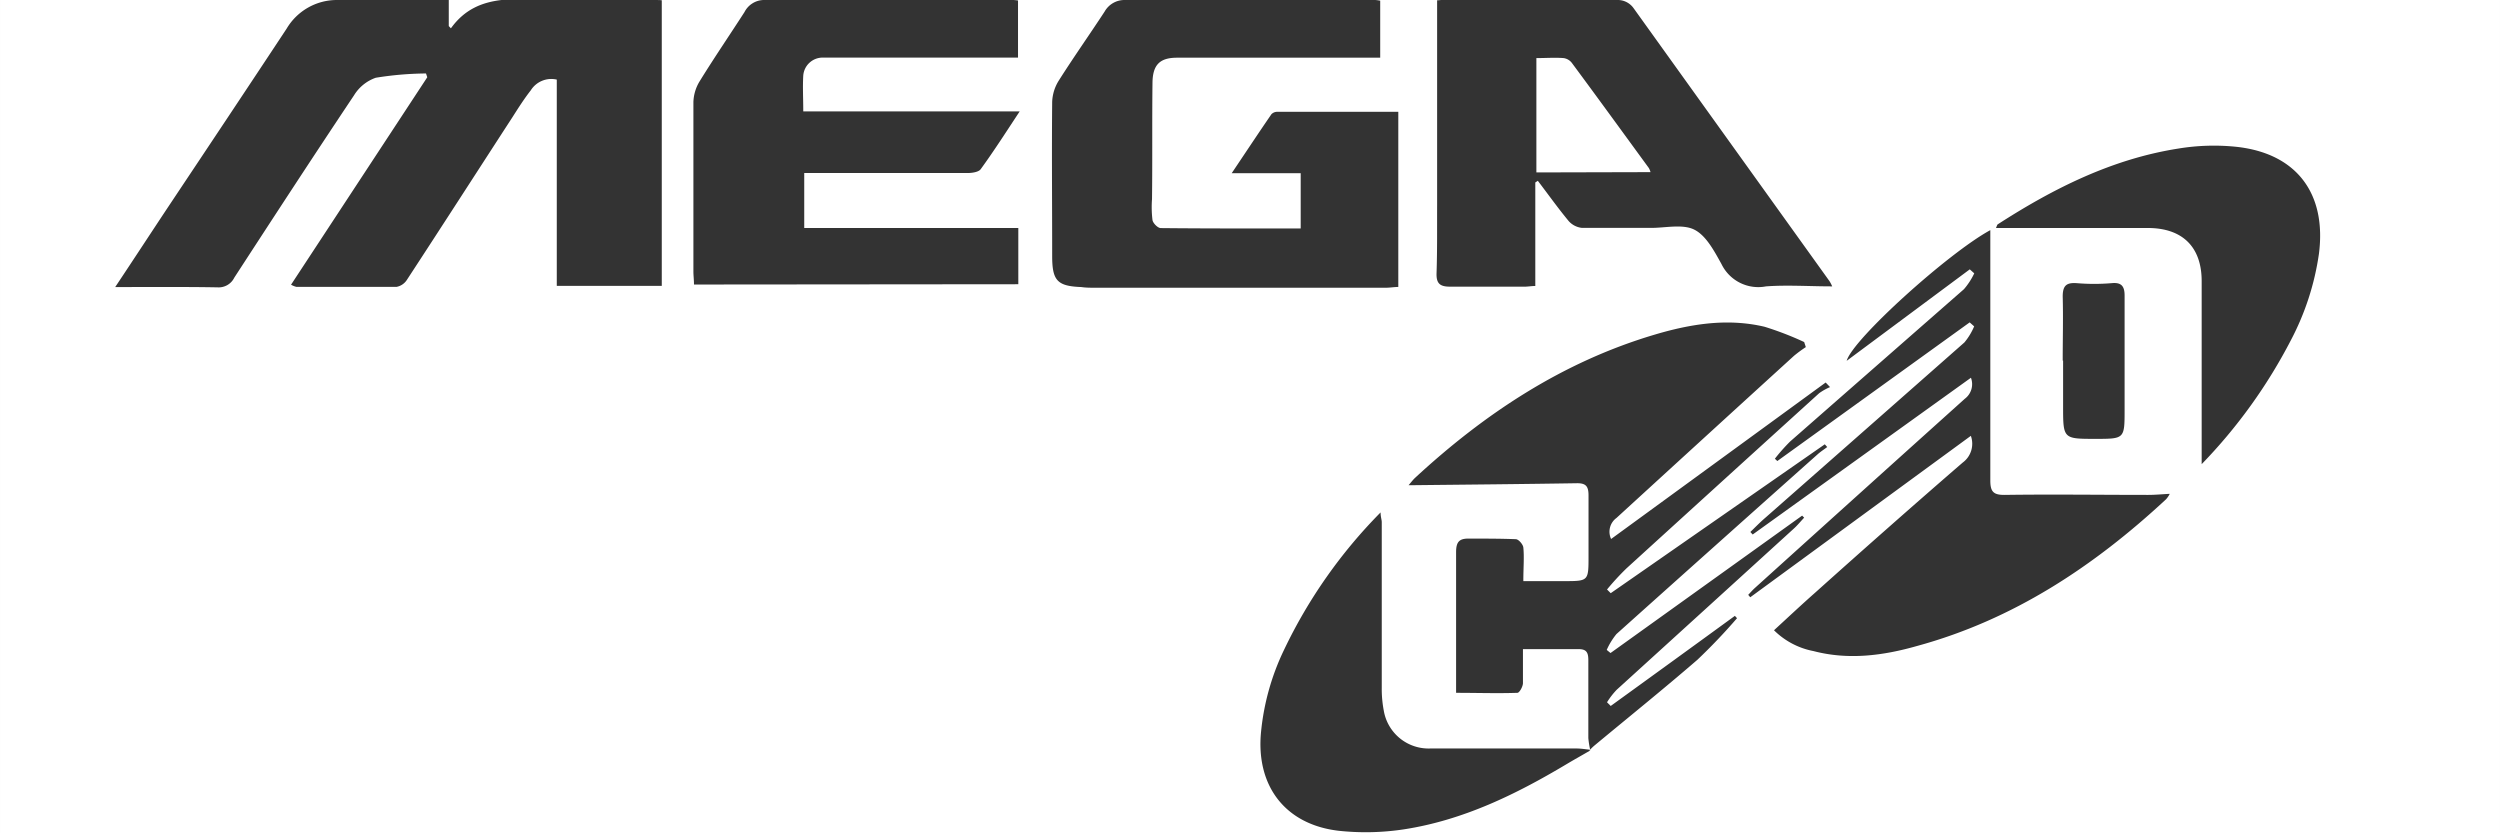 <?xml version="1.0" encoding="UTF-8" standalone="no"?>
<!-- Created with Inkscape (http://www.inkscape.org/) -->

<svg
   width="1500"
   height="500"
   viewBox="0 0 396.875 132.292"
   version="1.1"
   id="svg5"
   inkscape:version="1.2.2 (732a01da63, 2022-12-09)"
   xml:space="preserve"
   sodipodi:docname="megacdjp.svg"
   xmlns:inkscape="http://www.inkscape.org/namespaces/inkscape"
   xmlns:sodipodi="http://sodipodi.sourceforge.net/DTD/sodipodi-0.dtd"
   xmlns="http://www.w3.org/2000/svg"
   xmlns:svg="http://www.w3.org/2000/svg"><rect x="0" y="0" width="396.875" height="132.292" fill="#333333" stroke="none"/><sodipodi:namedview
     id="namedview7"
     pagecolor="#000000"
     bordercolor="#111111"
     borderopacity="1"
     inkscape:showpageshadow="0"
     inkscape:pageopacity="0"
     inkscape:pagecheckerboard="1"
     inkscape:deskcolor="#d1d1d1"
     inkscape:document-units="mm"
     showgrid="false"
     inkscape:zoom="0.44378316"
     inkscape:cx="694.03264"
     inkscape:cy="369.54985"
     inkscape:window-width="1920"
     inkscape:window-height="1009"
     inkscape:window-x="-8"
     inkscape:window-y="-8"
     inkscape:window-maximized="1"
     inkscape:current-layer="layer1" /><defs
     id="defs2"><path
   id="SVGID_37_"
   d="M263.9,1002.2c13.5-0.7,27.7-3.4,41.2-7.4c6.7-2,18.2-6.7,35.8-14.2c14.8-6.1,27-10.8,37.8-13.5 c15.5-4,31.7-6.1,48.6-6.1c16.9,0,33.1,2,48.6,6.1c9.4,2.7,22.3,7.4,37.8,14.2c15.5,6.7,27.7,10.8,35.8,13.5 c14.2,4,28.3,6.1,43.2,5.4c21.6,0,41.8-6.1,60.7-18.2c16.2-10.8,32.4-25.6,49.3-45.9c10.8-12.8,25-32.4,43.2-58.7 c19.6-29.7,37.1-61.4,52-96.5c5.4-12.8,11.5-28.3,16.9-45.9c-10.8-4-22.3-10.1-35.1-18.9c-26.3-17.5-47.9-39.1-64.1-64.1 c-22.9-34.4-34.4-74.2-35.1-119.5c0-37.1,8.8-72.9,27-105.3c12.8-22.9,30.4-43.9,51.3-62.8c9.4-8.8,19.6-16.2,30.4-22.9 c-25.6-37.8-60.1-64.8-102.6-81.7c-24.3-9.4-51.3-15.5-81-17.5c-15.5-1.3-31.7-0.7-47.9,2c-13.5,2-28.3,6.1-43.9,10.8 c-10.1,4-22.9,8.8-39.1,14.8c-16.2,6.7-27.7,10.8-33.7,12.8c-10.8,3.4-20.2,5.4-27,5.4c-8.8,0-20.2-2-33.7-6.7 c-4-1.3-16.9-6.7-39.8-15.5c-17.5-6.7-32.4-12.1-44.5-15.5c-16.9-4-32.4-6.1-47.2-6.1c-42.5,0.7-81.7,12.1-118.8,35.1 c-37.1,22.3-66.1,52.6-87.7,91.1C14.2,418.4,0,475.8,0,541.3C0,600,10.1,660,31,722.8c18.9,57.4,43.9,108,74.2,151.8 c17.5,26.3,32.4,46.6,44.5,60.7c17.5,21.6,35.1,37.1,52,47.9C222,996.1,242.3,1002.2,263.9,1002.2z" /><path
   id="SVGID_39_"
   d="M263.9,1002.2c13.5-0.7,27.7-3.4,41.2-7.4c6.7-2,18.2-6.7,35.8-14.2c14.8-6.1,27-10.8,37.8-13.5 c15.5-4,31.7-6.1,48.6-6.1c16.9,0,33.1,2,48.6,6.1c9.4,2.7,22.3,7.4,37.8,14.2c15.5,6.7,27.7,10.8,35.8,13.5 c14.2,4,28.3,6.1,43.2,5.4c21.6,0,41.8-6.1,60.7-18.2c16.2-10.8,32.4-25.6,49.3-45.9c10.8-12.8,25-32.4,43.2-58.7 c19.6-29.7,37.1-61.4,52-96.5c5.4-12.8,11.5-28.3,16.9-45.9c-10.8-4-22.3-10.1-35.1-18.9c-26.3-17.5-47.9-39.1-64.1-64.1 c-22.9-34.4-34.4-74.2-35.1-119.5c0-37.1,8.8-72.9,27-105.3c12.8-22.9,30.4-43.9,51.3-62.8c9.4-8.8,19.6-16.2,30.4-22.9 c-25.6-37.8-60.1-64.8-102.6-81.7c-24.3-9.4-51.3-15.5-81-17.5c-15.5-1.3-31.7-0.7-47.9,2c-13.5,2-28.3,6.1-43.9,10.8 c-10.1,4-22.9,8.8-39.1,14.8c-16.2,6.7-27.7,10.8-33.7,12.8c-10.8,3.4-20.2,5.4-27,5.4c-8.8,0-20.2-2-33.7-6.7 c-4-1.3-16.9-6.7-39.8-15.5c-17.5-6.7-32.4-12.1-44.5-15.5c-16.9-4-32.4-6.1-47.2-6.1c-42.5,0.7-81.7,12.1-118.8,35.1 c-37.1,22.3-66.1,52.6-87.7,91.1C14.2,418.4,0,475.8,0,541.3C0,600,10.1,660,31,722.8c18.9,57.4,43.9,108,74.2,151.8 c17.5,26.3,32.4,46.6,44.5,60.7c17.5,21.6,35.1,37.1,52,47.9C222,996.1,242.3,1002.2,263.9,1002.2z" /><path
   id="SVGID_41_"
   d="M263.9,1002.2c13.5-0.7,27.7-3.4,41.2-7.4c6.7-2,18.2-6.7,35.8-14.2c14.8-6.1,27-10.8,37.8-13.5 c15.5-4,31.7-6.1,48.6-6.1c16.9,0,33.1,2,48.6,6.1c9.4,2.7,22.3,7.4,37.8,14.2c15.5,6.7,27.7,10.8,35.8,13.5 c14.2,4,28.3,6.1,43.2,5.4c21.6,0,41.8-6.1,60.7-18.2c16.2-10.8,32.4-25.6,49.3-45.9c10.8-12.8,25-32.4,43.2-58.7 c19.6-29.7,37.1-61.4,52-96.5c5.4-12.8,11.5-28.3,16.9-45.9c-10.8-4-22.3-10.1-35.1-18.9c-26.3-17.5-47.9-39.1-64.1-64.1 c-22.9-34.4-34.4-74.2-35.1-119.5c0-37.1,8.8-72.9,27-105.3c12.8-22.9,30.4-43.9,51.3-62.8c9.4-8.8,19.6-16.2,30.4-22.9 c-25.6-37.8-60.1-64.8-102.6-81.7c-24.3-9.4-51.3-15.5-81-17.5c-15.5-1.3-31.7-0.7-47.9,2c-13.5,2-28.3,6.1-43.9,10.8 c-10.1,4-22.9,8.8-39.1,14.8c-16.2,6.7-27.7,10.8-33.7,12.8c-10.8,3.4-20.2,5.4-27,5.4c-8.8,0-20.2-2-33.7-6.7 c-4-1.3-16.9-6.7-39.8-15.5c-17.5-6.7-32.4-12.1-44.5-15.5c-16.9-4-32.4-6.1-47.2-6.1c-42.5,0.7-81.7,12.1-118.8,35.1 c-37.1,22.3-66.1,52.6-87.7,91.1C14.2,418.4,0,475.8,0,541.3C0,600,10.1,660,31,722.8c18.9,57.4,43.9,108,74.2,151.8 c17.5,26.3,32.4,46.6,44.5,60.7c17.5,21.6,35.1,37.1,52,47.9C222,996.1,242.3,1002.2,263.9,1002.2z" /><path
   id="SVGID_43_"
   d="M263.9,1002.2c13.5-0.7,27.7-3.4,41.2-7.4c6.7-2,18.2-6.7,35.8-14.2c14.8-6.1,27-10.8,37.8-13.5 c15.5-4,31.7-6.1,48.6-6.1c16.9,0,33.1,2,48.6,6.1c9.4,2.7,22.3,7.4,37.8,14.2c15.5,6.7,27.7,10.8,35.8,13.5 c14.2,4,28.3,6.1,43.2,5.4c21.6,0,41.8-6.1,60.7-18.2c16.2-10.8,32.4-25.6,49.3-45.9c10.8-12.8,25-32.4,43.2-58.7 c19.6-29.7,37.1-61.4,52-96.5c5.4-12.8,11.5-28.3,16.9-45.9c-10.8-4-22.3-10.1-35.1-18.9c-26.3-17.5-47.9-39.1-64.1-64.1 c-22.9-34.4-34.4-74.2-35.1-119.5c0-37.1,8.8-72.9,27-105.3c12.8-22.9,30.4-43.9,51.3-62.8c9.4-8.8,19.6-16.2,30.4-22.9 c-25.6-37.8-60.1-64.8-102.6-81.7c-24.3-9.4-51.3-15.5-81-17.5c-15.5-1.3-31.7-0.7-47.9,2c-13.5,2-28.3,6.1-43.9,10.8 c-10.1,4-22.9,8.8-39.1,14.8c-16.2,6.7-27.7,10.8-33.7,12.8c-10.8,3.4-20.2,5.4-27,5.4c-8.8,0-20.2-2-33.7-6.7 c-4-1.3-16.9-6.7-39.8-15.5c-17.5-6.7-32.4-12.1-44.5-15.5c-16.9-4-32.4-6.1-47.2-6.1c-42.5,0.7-81.7,12.1-118.8,35.1 c-37.1,22.3-66.1,52.6-87.7,91.1C14.2,418.4,0,475.8,0,541.3C0,600,10.1,660,31,722.8c18.9,57.4,43.9,108,74.2,151.8 c17.5,26.3,32.4,46.6,44.5,60.7c17.5,21.6,35.1,37.1,52,47.9C222,996.1,242.3,1002.2,263.9,1002.2z" /><path
   id="SVGID_45_"
   d="M263.9,1002.2c13.5-0.7,27.7-3.4,41.2-7.4c6.7-2,18.2-6.7,35.8-14.2c14.8-6.1,27-10.8,37.8-13.5 c15.5-4,31.7-6.1,48.6-6.1c16.9,0,33.1,2,48.6,6.1c9.4,2.7,22.3,7.4,37.8,14.2c15.5,6.7,27.7,10.8,35.8,13.5 c14.2,4,28.3,6.1,43.2,5.4c21.6,0,41.8-6.1,60.7-18.2c16.2-10.8,32.4-25.6,49.3-45.9c10.8-12.8,25-32.4,43.2-58.7 c19.6-29.7,37.1-61.4,52-96.5c5.4-12.8,11.5-28.3,16.9-45.9c-10.8-4-22.3-10.1-35.1-18.9c-26.3-17.5-47.9-39.1-64.1-64.1 c-22.9-34.4-34.4-74.2-35.1-119.5c0-37.1,8.8-72.9,27-105.3c12.8-22.9,30.4-43.9,51.3-62.8c9.4-8.8,19.6-16.2,30.4-22.9 c-25.6-37.8-60.1-64.8-102.6-81.7c-24.3-9.4-51.3-15.5-81-17.5c-15.5-1.3-31.7-0.7-47.9,2c-13.5,2-28.3,6.1-43.9,10.8 c-10.1,4-22.9,8.8-39.1,14.8c-16.2,6.7-27.7,10.8-33.7,12.8c-10.8,3.4-20.2,5.4-27,5.4c-8.8,0-20.2-2-33.7-6.7 c-4-1.3-16.9-6.7-39.8-15.5c-17.5-6.7-32.4-12.1-44.5-15.5c-16.9-4-32.4-6.1-47.2-6.1c-42.5,0.7-81.7,12.1-118.8,35.1 c-37.1,22.3-66.1,52.6-87.7,91.1C14.2,418.4,0,475.8,0,541.3C0,600,10.1,660,31,722.8c18.9,57.4,43.9,108,74.2,151.8 c17.5,26.3,32.4,46.6,44.5,60.7c17.5,21.6,35.1,37.1,52,47.9C222,996.1,242.3,1002.2,263.9,1002.2z" /><path
   id="SVGID_47_"
   d="M263.9,1002.2c13.5-0.7,27.7-3.4,41.2-7.4c6.7-2,18.2-6.7,35.8-14.2c14.8-6.1,27-10.8,37.8-13.5 c15.5-4,31.7-6.1,48.6-6.1c16.9,0,33.1,2,48.6,6.1c9.4,2.7,22.3,7.4,37.8,14.2c15.5,6.7,27.7,10.8,35.8,13.5 c14.2,4,28.3,6.1,43.2,5.4c21.6,0,41.8-6.1,60.7-18.2c16.2-10.8,32.4-25.6,49.3-45.9c10.8-12.8,25-32.4,43.2-58.7 c19.6-29.7,37.1-61.4,52-96.5c5.4-12.8,11.5-28.3,16.9-45.9c-10.8-4-22.3-10.1-35.1-18.9c-26.3-17.5-47.9-39.1-64.1-64.1 c-22.9-34.4-34.4-74.2-35.1-119.5c0-37.1,8.8-72.9,27-105.3c12.8-22.9,30.4-43.9,51.3-62.8c9.4-8.8,19.6-16.2,30.4-22.9 c-25.6-37.8-60.1-64.8-102.6-81.7c-24.3-9.4-51.3-15.5-81-17.5c-15.5-1.3-31.7-0.7-47.9,2c-13.5,2-28.3,6.1-43.9,10.8 c-10.1,4-22.9,8.8-39.1,14.8c-16.2,6.7-27.7,10.8-33.7,12.8c-10.8,3.4-20.2,5.4-27,5.4c-8.8,0-20.2-2-33.7-6.7 c-4-1.3-16.9-6.7-39.8-15.5c-17.5-6.7-32.4-12.1-44.5-15.5c-16.9-4-32.4-6.1-47.2-6.1c-42.5,0.7-81.7,12.1-118.8,35.1 c-37.1,22.3-66.1,52.6-87.7,91.1C14.2,418.4,0,475.8,0,541.3C0,600,10.1,660,31,722.8c18.9,57.4,43.9,108,74.2,151.8 c17.5,26.3,32.4,46.6,44.5,60.7c17.5,21.6,35.1,37.1,52,47.9C222,996.1,242.3,1002.2,263.9,1002.2z" />
	
		<linearGradient
   id="SVGID_15_"
   gradientUnits="userSpaceOnUse"
   x1="-82"
   y1="224.5"
   x2="-82"
   y2="151.5"
   gradientTransform="matrix(1,0,0,-1,654,325)">
		<stop
   offset="0"
   style="stop-color:#7ED3F7"
   id="stop160" />
		<stop
   offset="1"
   style="stop-color:#003D7E"
   id="stop162" />
	</linearGradient>
	
	

	
		<linearGradient
   id="SVGID_14_"
   gradientUnits="userSpaceOnUse"
   x1="-24"
   y1="311.5"
   x2="-24"
   y2="238"
   gradientTransform="matrix(1,0,0,-1,654,325)">
		<stop
   offset="0"
   style="stop-color:#7ED3F7"
   id="stop149" />
		<stop
   offset="1"
   style="stop-color:#003D7E"
   id="stop151" />
	</linearGradient>
	
	

	
		<linearGradient
   id="SVGID_13_"
   gradientUnits="userSpaceOnUse"
   x1="-208.333"
   y1="311.5"
   x2="-208.333"
   y2="238"
   gradientTransform="matrix(1,0,0,-1,654,325)">
		<stop
   offset="0"
   style="stop-color:#7ED3F7"
   id="stop138" />
		<stop
   offset="1"
   style="stop-color:#003D7E"
   id="stop140" />
	</linearGradient>
	
	

	
		<linearGradient
   id="SVGID_12_"
   gradientUnits="userSpaceOnUse"
   x1="-369.75"
   y1="311.5"
   x2="-369.75"
   y2="238"
   gradientTransform="matrix(1,0,0,-1,654,325)">
		<stop
   offset="0"
   style="stop-color:#7ED3F7"
   id="stop127" />
		<stop
   offset="1"
   style="stop-color:#003D7E"
   id="stop129" />
	</linearGradient>
	
	

	
		<linearGradient
   id="SVGID_11_"
   gradientUnits="userSpaceOnUse"
   x1="-403"
   y1="311.5"
   x2="-403"
   y2="238"
   gradientTransform="matrix(1,0,0,-1,654,325)">
		<stop
   offset="0"
   style="stop-color:#7ED3F7"
   id="stop116" />
		<stop
   offset="1"
   style="stop-color:#003D7E"
   id="stop118" />
	</linearGradient>
	
	

	
	

		
			<linearGradient
   id="SVGID_10_"
   gradientUnits="userSpaceOnUse"
   x1="-498.5"
   y1="311.847"
   x2="-498.5"
   y2="236.837"
   gradientTransform="matrix(1,0,0,-1,654,325)">
			<stop
   offset="0"
   style="stop-color:#7ED3F7"
   id="stop101" />
			<stop
   offset="1"
   style="stop-color:#003D7E"
   id="stop103" />
		</linearGradient>
		
	
		
	
	
		<linearGradient
   id="SVGID_9_"
   gradientUnits="userSpaceOnUse"
   x1="-303.917"
   y1="311.5"
   x2="-303.917"
   y2="238"
   gradientTransform="matrix(1,0,0,-1,654,325)">
		<stop
   offset="0"
   style="stop-color:#7ED3F7"
   id="stop90" />
		<stop
   offset="1"
   style="stop-color:#003D7E"
   id="stop92" />
	</linearGradient>
	
	

	
		<linearGradient
   id="SVGID_8_"
   gradientUnits="userSpaceOnUse"
   x1="-274.917"
   y1="224.5"
   x2="-274.917"
   y2="151.5"
   gradientTransform="matrix(1,0,0,-1,654,325)">
		<stop
   offset="0"
   style="stop-color:#7ED3F7"
   id="stop79" />
		<stop
   offset="1"
   style="stop-color:#003D7E"
   id="stop81" />
	</linearGradient>
	
	

	
		<linearGradient
   id="SVGID_7_"
   gradientUnits="userSpaceOnUse"
   x1="-593.417"
   y1="311.5"
   x2="-593.417"
   y2="238"
   gradientTransform="matrix(1,0,0,-1,654,325)">
		<stop
   offset="0"
   style="stop-color:#7ED3F7"
   id="stop68" />
		<stop
   offset="1"
   style="stop-color:#003D7E"
   id="stop70" />
	</linearGradient>
	
	

	
		<linearGradient
   id="SVGID_6_"
   gradientUnits="userSpaceOnUse"
   x1="-308.75"
   y1="224.5"
   x2="-308.75"
   y2="151.5"
   gradientTransform="matrix(1,0,0,-1,654,325)">
		<stop
   offset="0"
   style="stop-color:#7ED3F7"
   id="stop57" />
		<stop
   offset="1"
   style="stop-color:#003D7E"
   id="stop59" />
	</linearGradient>
	
	
</defs><g
     inkscape:label="Layer 1"
     inkscape:groupmode="layer"
     id="layer1"><path
       id="rect231"
       style="fill:#ffffff;stroke-width:0.8;stroke-linecap:square;paint-order:fill markers stroke"
       d="M 0 0 L 0 132.292 L 396.875 132.292 L 396.875 0 L 256.922 0 A 3.09 3.09 0 0 1 259.332 1.298 L 290.428 44.628 A 5.376 5.376 0 0 1 290.86 45.462 C 287.215 45.462 283.754 45.215 280.356 45.462 A 6.488 6.488 0 0 1 273.281 41.909 C 272.153 39.885 270.871 37.429 269.002 36.472 C 267.133 35.514 264.368 36.194 262.066 36.178 L 251.144 36.178 A 3.29 3.29 0 0 1 249.044 35.112 C 247.329 33.042 245.769 30.849 244.131 28.702 L 243.73 28.964 L 243.73 45.4 C 243.127 45.4 242.586 45.508 242.061 45.508 L 230.198 45.508 C 228.653 45.508 228.004 45.061 228.051 43.408 C 228.174 39.778 228.128 36.132 228.143 32.486 L 228.143 0.047 C 228.376 0.047 228.563 0.022 228.777 0 L 218.318 0 A 6.287 6.287 0 0 1 219.107 0.108 L 219.107 9.16 L 186.867 9.16 C 184.164 9.16 183.005 10.242 182.959 13.084 C 182.882 19.263 182.959 25.442 182.882 31.621 A 16.992 16.992 0 0 0 182.959 34.943 C 183.052 35.452 183.809 36.209 184.272 36.209 C 191.61 36.286 198.963 36.271 206.486 36.271 L 206.486 27.497 L 195.533 27.497 C 197.804 24.114 199.797 21.101 201.836 18.135 A 1.298 1.298 0 0 1 202.794 17.749 L 221.98 17.749 L 221.98 45.555 C 221.315 45.555 220.666 45.678 220.018 45.678 L 173.876 45.678 C 173.134 45.678 172.331 45.678 171.667 45.57 C 167.821 45.431 167.033 44.535 167.033 40.627 C 167.033 32.471 166.955 24.33 167.033 16.174 A 6.797 6.797 0 0 1 168.083 12.79 C 170.431 9.083 172.964 5.499 175.359 1.838 A 3.615 3.615 0 0 1 178.557 0 L 160.89 0 A 7.955 7.955 0 0 1 161.61 0.077 L 161.61 9.145 L 130.716 9.145 A 3.09 3.09 0 0 0 127.518 11.987 C 127.41 13.81 127.518 15.664 127.518 17.687 L 161.873 17.687 C 159.711 20.962 157.795 23.959 155.694 26.848 C 155.385 27.296 154.412 27.45 153.732 27.466 L 130.02 27.466 L 127.672 27.466 L 127.672 36.194 L 161.657 36.194 L 161.657 45.122 L 110.17 45.169 C 110.17 44.412 110.078 43.747 110.078 43.083 L 110.078 16.205 A 6.673 6.673 0 0 1 111.035 12.96 C 113.337 9.222 115.809 5.608 118.188 1.916 A 3.507 3.507 0 0 1 121.224 0 L 104.316 0 C 104.562 0.015 104.779 0 105.057 0.047 L 105.057 45.385 L 88.389 45.385 L 88.389 12.636 A 3.846 3.846 0 0 0 84.265 14.336 C 83.199 15.695 82.272 17.162 81.345 18.614 C 75.768 27.203 70.223 35.823 64.615 44.396 A 2.487 2.487 0 0 1 62.963 45.539 L 47.036 45.539 A 3.615 3.615 0 0 1 46.202 45.199 L 67.828 12.265 L 67.627 11.663 A 52.352 52.352 0 0 0 59.657 12.342 A 6.596 6.596 0 0 0 56.197 15.139 C 49.786 24.732 43.483 34.402 37.196 44.072 A 2.765 2.765 0 0 1 34.523 45.617 C 29.225 45.524 23.973 45.57 18.288 45.57 C 21.378 40.936 24.143 36.688 26.969 32.44 C 33.148 23.171 39.328 13.903 45.507 4.541 A 9.269 9.269 0 0 1 53.452 0 L 0 0 z M 71.242 0 L 71.242 4.14 L 71.582 4.495 C 73.788 1.421 76.597 0.356 79.621 0 L 71.242 0 z M 243.9 9.222 L 243.9 27.373 L 262.02 27.326 A 2.858 2.858 0 0 0 261.757 26.678 C 257.694 21.117 253.647 15.54 249.538 9.995 A 2.008 2.008 0 0 0 248.225 9.222 C 246.835 9.114 245.429 9.222 243.9 9.222 z M 355.06 23.31 C 364.607 24.361 369.365 30.74 368.129 40.302 A 42.249 42.249 0 0 1 363.696 53.974 A 83.092 83.092 0 0 1 349.515 73.685 L 349.515 66.254 L 349.515 44.628 C 349.515 39.159 346.425 36.194 340.956 36.194 L 316.859 36.194 C 317.013 35.869 317.044 35.668 317.152 35.607 C 325.988 29.906 335.288 25.241 345.792 23.588 A 34.695 34.695 0 0 1 355.06 23.31 z M 315.963 36.534 L 315.963 41.956 L 315.963 76.249 C 315.963 77.995 316.395 78.582 318.218 78.566 C 325.818 78.458 333.418 78.566 341.018 78.566 C 342.131 78.566 343.227 78.458 344.448 78.396 A 4.047 4.047 0 0 1 343.861 79.261 C 332.399 89.905 319.623 98.37 304.361 102.541 C 298.955 104.086 293.455 104.812 287.894 103.36 A 12.142 12.142 0 0 1 281.623 100.054 C 283.893 97.968 285.963 96.022 288.08 94.153 C 295.803 87.232 303.697 80.25 311.575 73.438 A 3.707 3.707 0 0 0 312.873 69.19 L 277.853 94.817 L 277.529 94.431 C 277.884 94.06 278.224 93.674 278.595 93.334 C 289.686 83.314 300.793 73.304 311.915 63.304 A 2.889 2.889 0 0 0 312.888 59.967 L 278.239 84.853 L 277.869 84.452 C 278.672 83.679 279.413 82.907 280.279 82.166 C 290.814 72.897 301.339 63.629 311.853 54.36 A 10.149 10.149 0 0 0 313.398 51.811 L 312.687 51.178 L 282.148 73.19 L 281.762 72.82 A 29.196 29.196 0 0 1 284.187 70.086 C 293.383 62.022 302.58 53.964 311.776 45.91 A 11.045 11.045 0 0 0 313.413 43.392 L 312.703 42.759 L 293.162 57.28 C 294.104 53.866 309.305 40.148 315.963 36.534 z M 329.68 44.952 A 33.243 33.243 0 0 0 335.226 44.952 C 336.77 44.798 337.28 45.431 337.28 46.914 L 337.28 65.034 C 337.28 69.669 337.28 69.669 332.646 69.669 C 327.517 69.669 327.517 69.669 327.517 64.463 L 327.517 57.249 L 327.455 57.249 C 327.455 53.866 327.548 50.467 327.455 47.084 C 327.455 45.323 328.043 44.844 329.68 44.952 z M 275.679 51.239 C 277.156 51.319 278.637 51.521 280.124 51.873 A 50.235 50.235 0 0 1 286.411 54.298 L 286.674 55.102 A 21.179 21.179 0 0 0 284.789 56.492 C 275.387 65.06 265.995 73.639 256.613 82.228 A 2.703 2.703 0 0 0 255.763 85.564 L 289.825 60.724 L 290.52 61.451 A 8.944 8.944 0 0 0 288.79 62.424 C 278.574 71.692 268.379 80.961 258.204 90.229 A 41.708 41.708 0 0 0 255.115 93.581 L 255.702 94.168 L 289.686 70.534 L 290.072 70.966 C 289.562 71.352 289.006 71.708 288.528 72.14 C 277.879 81.625 267.241 91.13 256.613 100.656 A 10.952 10.952 0 0 0 255.068 103.174 L 255.671 103.669 L 286.087 81.857 L 286.411 82.181 C 285.855 82.768 285.361 83.386 284.758 83.927 C 275.397 92.454 266.031 100.975 256.659 109.492 A 12.142 12.142 0 0 0 255.115 111.485 L 255.702 112.072 C 262.282 107.314 268.853 102.546 275.413 97.768 L 275.753 98.138 A 91.326 91.326 0 0 1 269.45 104.75 C 264.089 109.384 258.544 113.849 253.091 118.375 A 8.759 8.759 0 0 0 252.437 119.003 A 14.011 14.011 0 0 0 252.44 119.022 C 252.445 119.022 252.452 119.023 252.457 119.023 L 252.457 119.132 C 251.191 119.873 249.909 120.583 248.642 121.34 C 240.594 126.145 232.222 130.223 222.86 131.66 A 40.349 40.349 0 0 1 212.557 131.891 C 204.014 130.918 199.318 124.724 200.199 116.104 A 38.619 38.619 0 0 1 203.844 103.159 A 79.941 79.941 0 0 1 219.168 81.347 C 219.168 82.058 219.354 82.505 219.354 82.892 L 219.354 109.153 A 18.383 18.383 0 0 0 219.678 112.829 A 7.214 7.214 0 0 0 227.047 118.823 L 250.264 118.823 C 250.978 118.823 251.776 118.956 252.419 119.02 A 8.759 8.759 0 0 1 252.437 119.003 A 14.011 14.011 0 0 1 252.148 117.17 L 252.148 104.812 C 252.148 103.576 251.855 103.02 250.511 103.051 L 241.768 103.051 L 241.768 108.442 C 241.768 108.983 241.212 109.987 240.888 109.987 C 237.705 110.095 234.508 109.987 231.155 109.987 L 231.155 104.333 L 231.155 87.649 C 231.155 85.997 231.681 85.471 233.226 85.502 C 235.697 85.502 238.168 85.502 240.625 85.595 C 241.073 85.595 241.783 86.429 241.83 86.923 C 241.984 88.468 241.83 90.121 241.83 92.253 L 248.271 92.253 C 252.179 92.253 252.179 92.253 252.179 88.298 L 252.179 78.659 C 252.179 77.207 251.778 76.697 250.326 76.713 C 241.752 76.852 233.164 76.929 224.59 77.022 L 223.617 77.022 C 224.08 76.481 224.327 76.157 224.621 75.879 C 235.681 65.652 248.024 57.496 262.576 53.155 C 266.874 51.869 271.251 51 275.679 51.239 z M 252.419 119.02 A 8.759 8.759 0 0 0 252.318 119.116 L 252.457 119.132 A 14.011 14.011 0 0 1 252.44 119.022 C 252.434 119.021 252.425 119.02 252.419 119.02 z " /><g
       id="g7347"
       transform="matrix(0.265,0,0,0.265,160.807,208.68)" /></g></svg>
